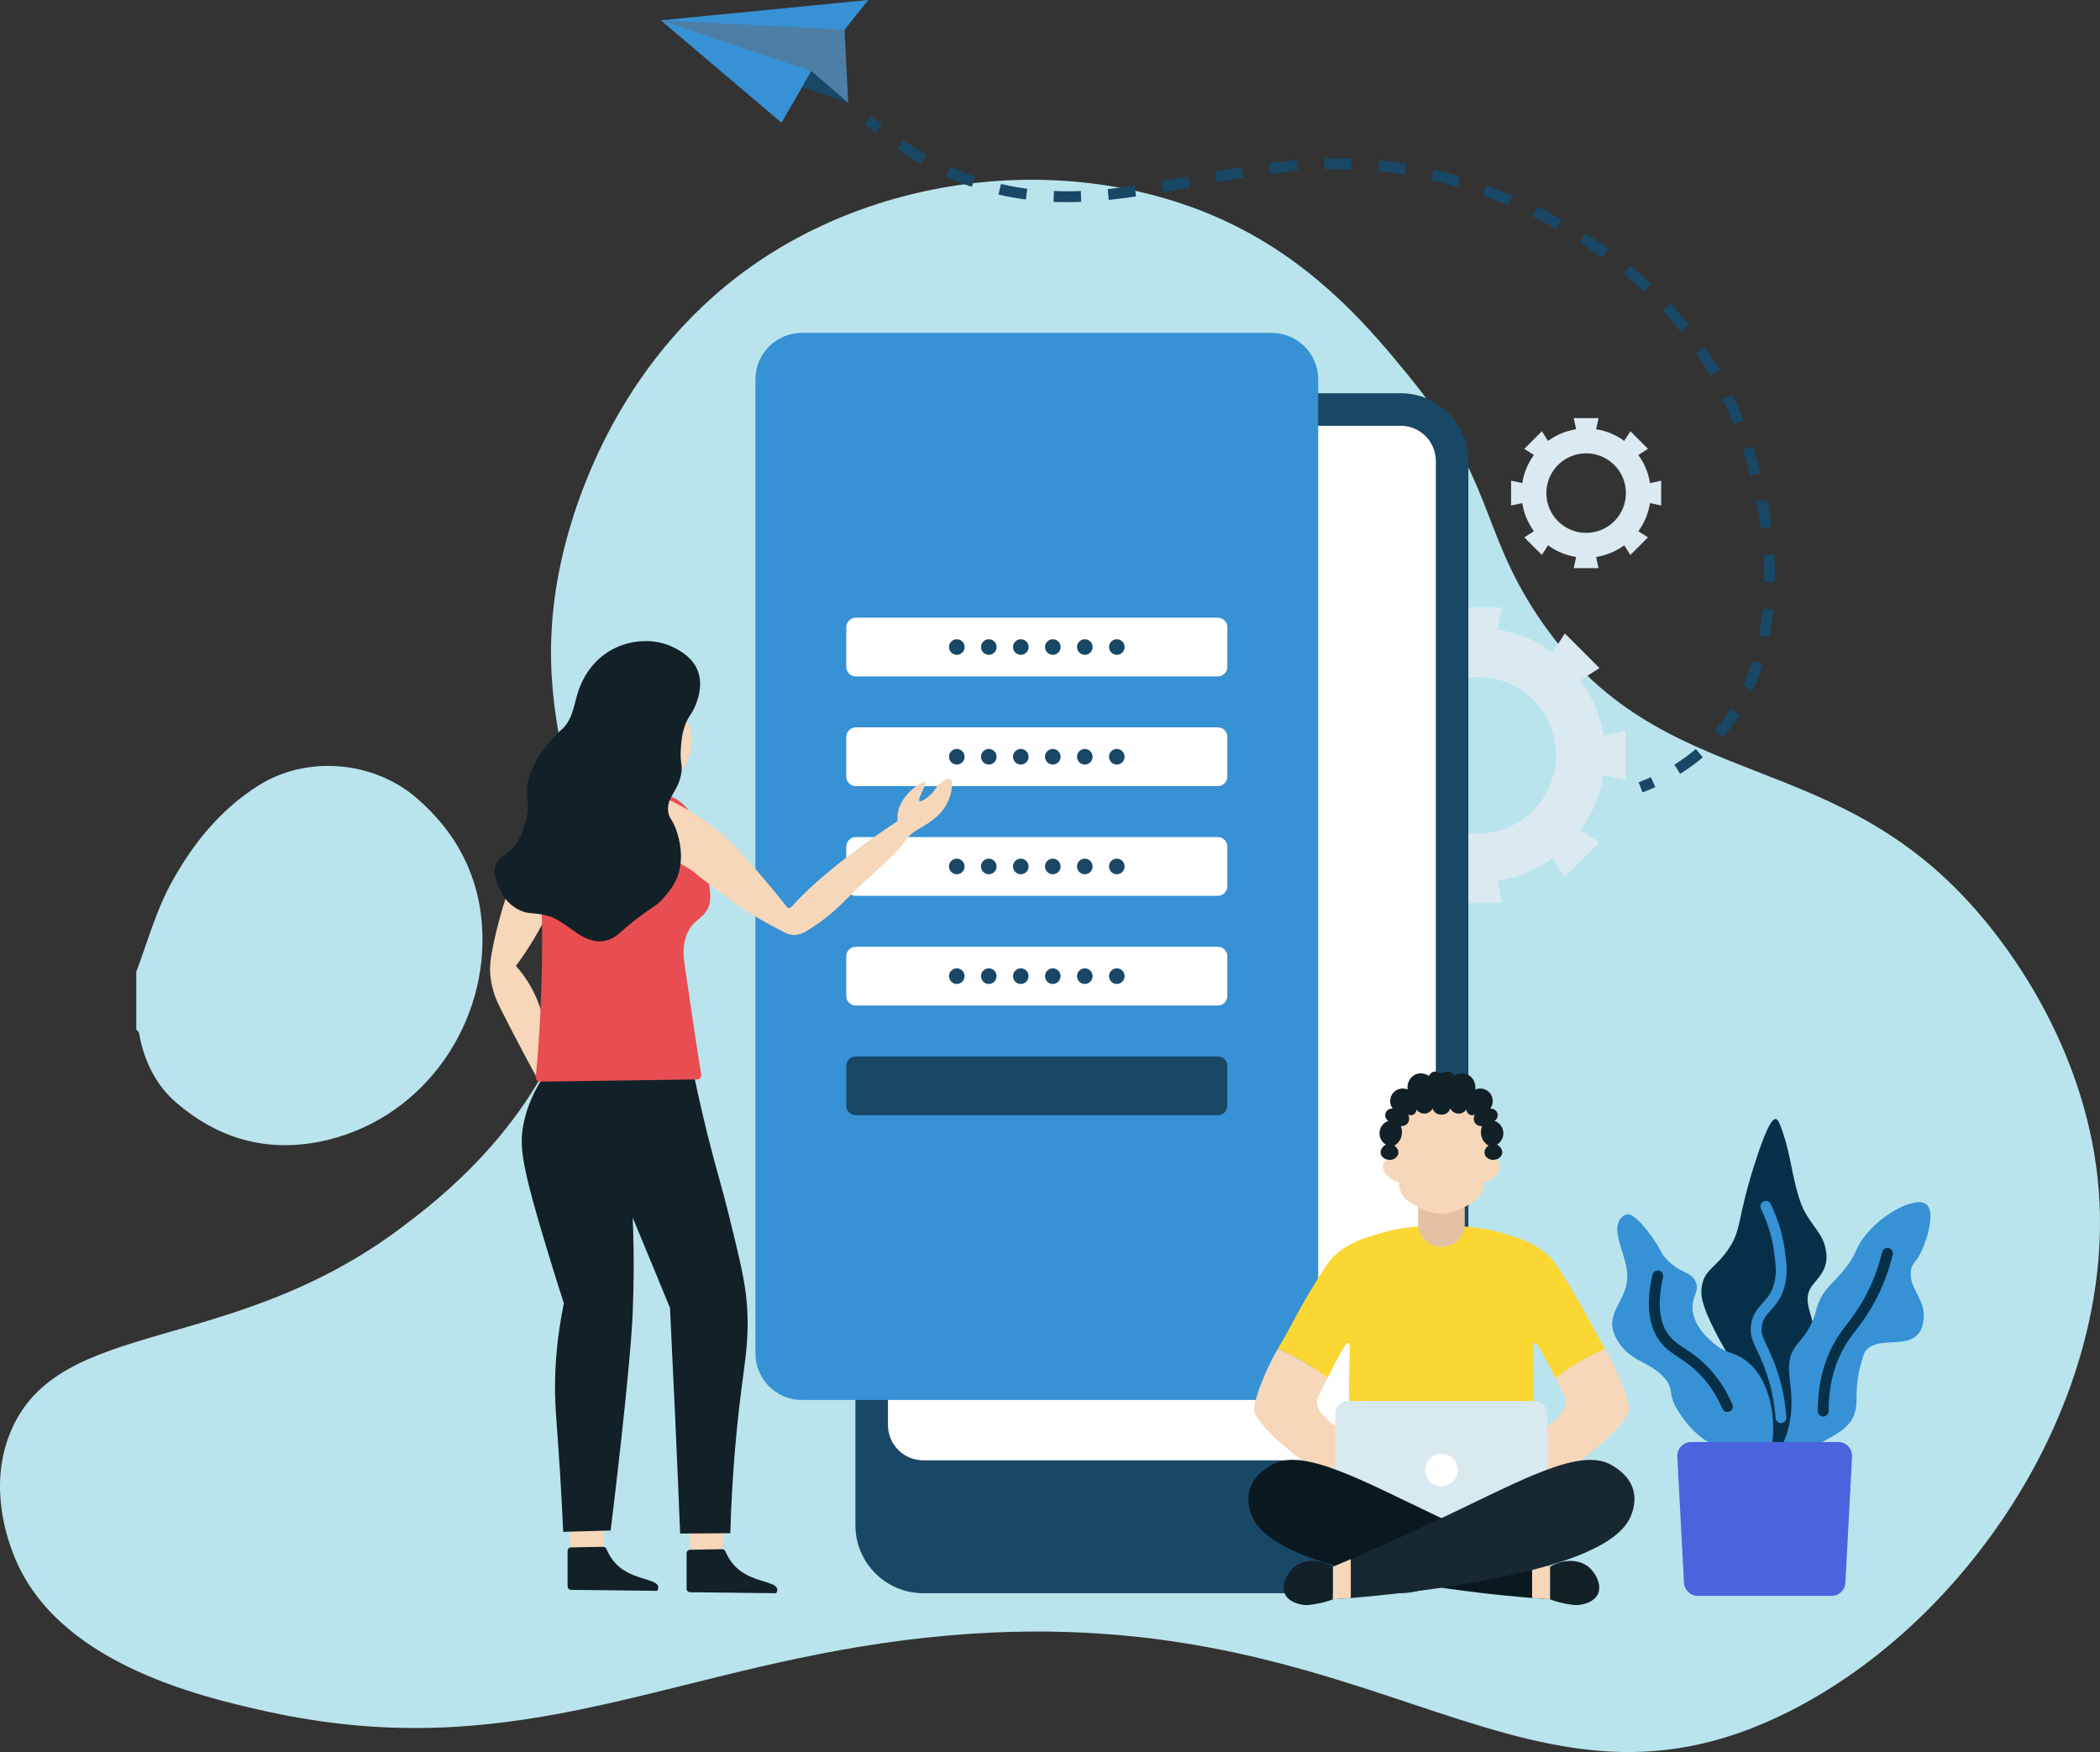 <?xml version="1.0" encoding="utf-8"?>
<!-- Generator: Adobe Illustrator 19.0.0, SVG Export Plug-In . SVG Version: 6.00 Build 0)  -->
<svg version="1.1" id="Layer_1" xmlns="http://www.w3.org/2000/svg" xmlns:xlink="http://www.w3.org/1999/xlink" x="0px" y="0px"
	 width="774.278px" height="646.07px" viewBox="-158.897 123.059 774.278 646.07"
	 style="enable-background:new -158.897 123.059 774.278 646.07;" xml:space="preserve">
<rect x="-158.897" y="123.059" width="774.278" height="646.07" fill="#333333" stroke="none"/>
<style type="text/css">
	.st0{fill:#B9E4ED;}
	.st1{fill:#DAEAF0;}
	.st2{fill:#3791D5;}
	.st3{fill:#4D7EA6;}
	.st4{fill:#194766;}
	.st5{fill:none;stroke:#194766;stroke-width:4;stroke-miterlimit:10;}
	.st6{fill:none;stroke:#194766;stroke-width:4;stroke-miterlimit:10;stroke-dasharray:10.061,10.061;}
	.st7{fill:#063049;}
	.st8{fill:none;stroke:#3791D5;stroke-width:4;stroke-linecap:round;stroke-linejoin:round;stroke-miterlimit:10;}
	.st9{fill:none;stroke:#063049;stroke-width:4;stroke-linecap:round;stroke-linejoin:round;stroke-miterlimit:10;}
	.st10{fill:#4A64DD;}
	.st11{fill:#FFFFFF;}
	.st12{fill:#F6D7B9;}
	.st13{fill:#122028;}
	.st14{fill:#E84E51;}
	.st15{fill:#FAD732;}
	.st16{fill:#D8E9EF;}
	.st17{fill:#0A1920;}
	.st18{fill:#172830;}
	.st19{fill:#E5C1A3;}
</style>
<g>
	<g>
		<path id="XMLID_2_" class="st0" d="M-108.65,481.412c4.191-11.097,7.271-22.58,13.091-33.098
			c7.952-14.371,17.888-26.661,31.921-35.57c17.674-11.221,42.285-9.14,58.123,4.403
			c15.633,13.367,23.943,30.371,24.487,50.368
			c0.972,35.712-23.523,69.274-59.962,76.533
			c-20.129,4.01-37.802-1.365-53.005-14.456
			c-6.93-5.967-11.19-14.201-13.209-23.321c-0.284-1.282-0.141-2.693-1.446-3.54
			C-108.65,495.624-108.65,488.518-108.65,481.412z"/>
		<path class="st0" d="M615,563.059c-3.615-51.214-32.492-88.543-40-98
			c-55.74-70.214-120.876-45.791-167-115c-21.311-31.977-15.861-49.878-48-89
			c-12.734-15.501-32.316-39.337-64-55c-55.845-27.606-131.088-20.823-183,19
			c-48.255,37.018-61.884,90.767-65,105c-16.045,73.292,26.236,104.476,3,168
			c-15.523,42.438-48.709,67.659-61,77c-63.968,48.616-127.1,33.149-145,76
			c-8.455,20.241-0.786,40.323,1,45c15.276,40.001,68.244,52.505,93,58
			c88.786,19.708,143.34-12.674,227-25c179.138-26.393,231.068,77.573,335,25
			C568.326,720.003,620.362,639.032,615,563.059z"/>
	</g>
	<g>
		<path class="st1" d="M440.583,304.892c0,8.1-6.566,14.667-14.667,14.667
			c-8.1,0-14.667-6.566-14.667-14.667c0-8.1,6.566-14.667,14.667-14.667
			C434.017,290.226,440.583,296.792,440.583,304.892z M406.664,318.936l-3.552,2.279
			l6.482,6.482l2.279-3.552c2.999,2.191,6.526,3.701,10.358,4.296l-0.898,4.118
			H430.5l-0.898-4.118c3.832-0.595,7.359-2.105,10.358-4.296l2.279,3.552
			l6.482-6.482l-3.552-2.279c2.191-2.999,3.701-6.526,4.296-10.358l4.118,0.898
			v-9.167l-4.118,0.898c-0.595-3.832-2.105-7.359-4.296-10.358l3.552-2.279
			l-6.482-6.482l-2.279,3.552c-2.999-2.191-6.526-3.701-10.358-4.296L430.5,277.226
			h-9.167l0.898,4.118c-3.832,0.595-7.359,2.105-10.358,4.296l-2.279-3.552
			l-6.482,6.482l3.552,2.279c-2.191,2.999-3.701,6.526-4.296,10.358L398.25,300.309
			v9.167l4.118-0.898C402.963,312.409,404.473,315.937,406.664,318.936z"/>
		<path class="st1" d="M414.808,401.559c0,15.956-12.935,28.892-28.892,28.892
			c-15.956,0-28.892-12.935-28.892-28.892c0-15.956,12.935-28.892,28.892-28.892
			C401.873,372.668,414.808,385.603,414.808,401.559z M347.991,429.222l-6.996,4.49
			l12.768,12.768l4.49-6.996c5.907,4.316,12.856,7.291,20.404,8.463l-1.77,8.112
			h18.057l-1.77-8.112c7.548-1.172,14.497-4.147,20.404-8.463l4.49,6.996
			l12.768-12.768l-6.996-4.49c4.316-5.907,7.291-12.856,8.463-20.404l8.112,1.77
			v-18.057l-8.112,1.77c-1.172-7.548-4.147-14.497-8.463-20.404l6.996-4.49
			l-12.768-12.768l-4.49,6.996c-5.908-4.316-12.856-7.291-20.404-8.463
			l1.77-8.112h-18.057l1.77,8.112c-7.548,1.172-14.497,4.147-20.404,8.463
			l-4.49-6.996l-12.768,12.768l6.996,4.49
			c-4.316,5.907-7.291,12.856-8.463,20.404l-8.112-1.77v18.057l8.112-1.77
			C340.7,416.366,343.675,423.315,347.991,429.222z"/>
		<g>
			<polygon class="st2" points="129.25,168.309 84.75,130.559 161.25,123.059 140.25,149.309 			"/>
			<polygon class="st3" points="84.75,130.559 140.25,149.309 153.833,161.059 152.518,133.974 			"/>
			<polygon class="st4" points="140.25,149.309 153.833,161.059 136.849,155.184 			"/>
			<g>
				<g>
					<path class="st5" d="M161.25,167.309c1.106,0.964,2.385,2.044,3.832,3.206"/>
					<path class="st6" d="M173.173,176.491c3.362,2.278,7.2,4.636,11.494,6.902
						C246.23,215.871,294.941,171.531,366,186.726
						c9.644,2.062,75.352,17.139,107.667,74.333
						C495.331,299.404,504.914,361.86,473,395.726
						c-5.778,6.132-12.095,10.454-17.866,13.527"/>
					<path class="st5" d="M450.615,411.473c-1.624,0.734-3.172,1.369-4.615,1.92"/>
				</g>
			</g>
		</g>
	</g>
	<g>
		<path class="st7" d="M493.833,666.226c0.563-12.565-2.249-21.288-5-27
			c-3.875-8.047-8.003-10.897-15.167-24.833c-5.084-9.891-5.751-13.798-5-17.5
			c1.185-5.841,4.888-6.175,9.667-13.167c5.095-7.454,2.925-10.06,9.667-31.333
			c4.949-15.616,6.933-16.786,7.833-16.667c0.711,0.094,1.128,1.043,1.479,1.896
			c3.454,8.403,4.172,16.562,6.188,23.938c0.881,3.223,1.372,5.02,2.562,7.438
			c3.229,6.556,7.279,8.9,8.271,15.229c0.135,0.863,0.295,1.925,0.167,3.333
			c-0.455,5.014-3.925,7.524-5.625,10.125c-3.702,5.663,1.536,10.921,2.125,22.042
			c0.402,7.588-1.787,13.336-6.167,24.833
			C502.657,650.272,499.239,657.87,493.833,666.226z"/>
		<path class="st2" d="M494.25,663.059c4.314-6.28,6.009-11.803,6.75-15.75
			c2.428-12.93-3.264-20.204,2.125-27.75c1.57-2.199,3.948-4.234,6.125-9
			c1.563-3.421,1.127-4.099,2.375-7.125c2.362-5.726,5.447-6.99,10-12.875
			c4.281-5.532,3.249-6.605,6.5-11c6.782-9.168,19.407-15.495,23.25-12.375
			c3.217,2.612,0.618,12.12-1.875,17.375c-2.119,4.466-3.225,3.887-3.75,6.625
			c-1.346,7.024,5.89,11.06,4.5,19c-0.267,1.527-0.562,3.209-1.875,4.75
			c-4.675,5.487-15.069,0.754-19.375,6.25c-0.567,0.723-0.885,1.784-1.5,3.875
			c-3.289,11.194-0.69,14.899-3,20.25c-2.051,4.752-7.076,7.293-17.125,12.375
			C502.059,660.373,497.422,662.047,494.25,663.059z"/>
		<path class="st2" d="M490.75,667.309c1.094-2.106,2.494-5.286,3.333-9.333
			c2.308-11.133-0.082-26.656-9.667-33.5c-4.476-3.196-7.06-2.028-12.167-6.667
			c-2.106-1.913-6.26-5.686-7-11.25c-0.719-5.409,2.539-6.872,1.167-10.583
			c-1.553-4.201-6.023-3.13-11.167-8.917c-2.32-2.61-1.297-2.701-5.333-8.25
			c-5.91-8.126-8.256-8.144-9.167-7.917c-0.866,0.216-1.61,0.946-1.75,1.083
			c-1.377,1.351-1.526,3.207-1.583,3.917c-0.37,4.602,3.501,11.308,3.667,17.417
			c0.248,9.115-7.852,13.277-4.917,21.417c0.32,0.887,0.64,1.458,1.083,2.25
			c4.759,8.497,12,7.845,17.5,14.167c4.067,4.675,0.715,5.73,5.583,13
			c1.752,2.616,6.411,9.575,14.667,12.667c3.453,1.293,5.137,1.012,8.417,3
			C487.09,662.036,489.376,665.056,490.75,667.309z"/>
		<path class="st8" d="M492.167,567.892c3.274,6.758,4.547,12.732,5.083,16.917
			c0.588,4.589,0.997,7.778,0,11.75c-2.08,8.287-7.411,8.556-8.5,15
			c-0.89,5.265,2.255,7.54,5.5,17c2.419,7.052,3.209,13.186,3.5,17.25"/>
		<path class="st9" d="M537,585.226c-1.095,4.555-3.193,11.396-7.5,18.833
			c-4.328,7.474-7.525,9.744-10.833,16c-2.542,4.807-5.329,12.305-5.333,23.333"/>
		<path class="st9" d="M478,641.726c-1.384-3.231-3.843-8.005-8.167-12.667
			c-6.467-6.972-11.41-7.552-15.167-12.667c-2.769-3.77-5.19-10.407-2.333-22.833"/>
		<path class="st10" d="M516.393,711.559h-49.286c-2.723,0-4.97-2.131-5.113-4.85
			l-2.459-46.509c-0.155-2.93,2.179-5.391,5.113-5.391h54.203
			c2.934,0,5.268,2.461,5.113,5.391l-2.459,46.509
			C521.363,709.428,519.116,711.559,516.393,711.559z"/>
	</g>
	<g>
		<g>
			<path class="st4" d="M357.5,268.059h-176c-13.785,0-25,11.215-25,25v355.5v37c0,13.785,11.215,25,25,25h176
				c13.785,0,25-11.215,25-25v-37v-355.5C382.5,279.274,371.285,268.059,357.5,268.059z"/>
			<path class="st11" d="M168.5,293.059c0-7.168,5.832-13,13-13h176
				c0.896,0,1.771,0.091,2.617,0.265C366.035,281.538,370.5,286.787,370.5,293.059v355.5
				c0,7.168-5.832,13-13,13h-176c-7.168,0-13-5.832-13-13V293.059z"/>
		</g>
		<g>
			<path class="st2" d="M309.958,639.314H136.792c-9.481,0-17.167-7.686-17.167-17.167v-359.167
				c0-9.481,7.686-17.167,17.167-17.167H309.958c9.481,0,17.167,7.686,17.167,17.167
				v359.167C327.125,631.629,319.439,639.314,309.958,639.314z"/>
			<g>
				<path class="st4" d="M290.112,534.304H156.638c-1.94,0-3.513-1.573-3.513-3.513v-14.641
					c0-1.94,1.573-3.513,3.513-3.513H290.112c1.94,0,3.513,1.573,3.513,3.513v14.641
					C293.625,532.731,292.052,534.304,290.112,534.304z"/>
				<g>
					<path class="st11" d="M290.112,493.851H156.638c-1.94,0-3.513-1.573-3.513-3.513v-14.641
						c0-1.94,1.573-3.513,3.513-3.513H290.112c1.94,0,3.513,1.573,3.513,3.513v14.641
						C293.625,492.278,292.052,493.851,290.112,493.851z"/>
					<g>
						<circle class="st4" cx="193.875" cy="483.017" r="2.875"/>
						<circle class="st4" cx="205.675" cy="483.017" r="2.875"/>
						<circle class="st4" cx="217.475" cy="483.017" r="2.875"/>
						<circle class="st4" cx="229.275" cy="483.017" r="2.875"/>
						<circle class="st4" cx="241.075" cy="483.017" r="2.875"/>
						<circle class="st4" cx="252.875" cy="483.017" r="2.875"/>
					</g>
				</g>
				<g>
					<path class="st11" d="M290.112,453.398H156.638c-1.94,0-3.513-1.573-3.513-3.513v-14.641
						c0-1.94,1.573-3.513,3.513-3.513H290.112c1.94,0,3.513,1.573,3.513,3.513v14.641
						C293.625,451.825,292.052,453.398,290.112,453.398z"/>
					<g>
						<circle class="st4" cx="193.875" cy="442.564" r="2.875"/>
						<circle class="st4" cx="205.675" cy="442.564" r="2.875"/>
						<circle class="st4" cx="217.475" cy="442.564" r="2.875"/>
						<circle class="st4" cx="229.275" cy="442.564" r="2.875"/>
						<circle class="st4" cx="241.075" cy="442.564" r="2.875"/>
						<circle class="st4" cx="252.875" cy="442.564" r="2.875"/>
					</g>
				</g>
				<g>
					<path class="st11" d="M290.112,412.945H156.638c-1.94,0-3.513-1.573-3.513-3.513v-14.641
						c0-1.94,1.573-3.513,3.513-3.513H290.112c1.94,0,3.513,1.573,3.513,3.513v14.641
						C293.625,411.372,292.052,412.945,290.112,412.945z"/>
					<g>
						<circle class="st4" cx="193.875" cy="402.111" r="2.875"/>
						<circle class="st4" cx="205.675" cy="402.111" r="2.875"/>
						<circle class="st4" cx="217.475" cy="402.111" r="2.875"/>
						<circle class="st4" cx="229.275" cy="402.111" r="2.875"/>
						<circle class="st4" cx="241.075" cy="402.111" r="2.875"/>
						<circle class="st4" cx="252.875" cy="402.111" r="2.875"/>
					</g>
				</g>
				<g>
					<path class="st11" d="M290.112,372.491H156.638c-1.94,0-3.513-1.573-3.513-3.513v-14.641
						c0-1.94,1.573-3.513,3.513-3.513H290.112c1.94,0,3.513,1.573,3.513,3.513v14.641
						C293.625,370.919,292.052,372.491,290.112,372.491z"/>
					<g>
						<circle class="st4" cx="193.875" cy="361.658" r="2.875"/>
						<circle class="st4" cx="205.675" cy="361.658" r="2.875"/>
						<circle class="st4" cx="217.475" cy="361.658" r="2.875"/>
						<circle class="st4" cx="229.275" cy="361.658" r="2.875"/>
						<circle class="st4" cx="241.075" cy="361.658" r="2.875"/>
						<circle class="st4" cx="252.875" cy="361.658" r="2.875"/>
					</g>
				</g>
			</g>
		</g>
	</g>
	<g>
		<path id="XMLID_9_" class="st12" d="M42.167,503.101c-0.361,7.028-0.722,14.056-1.083,21.083
			c-4.068-7.354-9.415-17.268-15.25-28.833c-1.366-2.707-3.329-6.689-3.896-12.229
			c-0.354-3.462-0.065-6.578,1.25-12.688c1.108-5.147,2.898-12.208,5.875-20.562
			c5.042,2.521,10.083,5.042,15.125,7.562c-1.654,3.625-3.667,7.564-6.125,11.688
			c-2.252,3.778-4.542,7.15-6.75,10.125c1.779,1.984,3.738,4.529,5.521,7.688
			C40.361,493.183,41.654,499.094,42.167,503.101z"/>
		<path id="XMLID_1_" class="st12" d="M94.875,684.934c4.5-0.167,9-0.333,13.5-0.5
			c-0.375,4.208-0.75,8.417-1.125,12.625c-3.792,0.167-7.583,0.333-11.375,0.5
			C95.542,693.351,95.208,689.142,94.875,684.934z"/>
		<path id="XMLID_3_" class="st12" d="M51.125,684.059c4.208-0.25,8.417-0.5,12.625-0.75
			c0,4.458,0,8.917,0,13.375c-4.125,0.125-8.25,0.25-12.375,0.375
			C51.292,692.726,51.208,688.392,51.125,684.059z"/>
		<path id="XMLID_8_" class="st13" d="M94.25,708.875v-13.015c0-0.722,0.579-1.311,1.3-1.324
			l11.757-0.21c0.567-0.01,1.071,0.336,1.293,0.859
			c1.321,3.11,3.038,5.135,4.65,6.5c5.829,4.936,14.116,4.489,14.438,7.438
			c0.068,0.628-0.25,1.167-0.438,1.438l-31.691-0.36
			C94.834,710.191,94.25,709.6,94.25,708.875z"/>
		<path id="XMLID_7_" class="st13" d="M50.375,708v-13.015c0-0.722,0.579-1.311,1.3-1.324
			l11.757-0.21c0.567-0.01,1.071,0.336,1.293,0.859
			c1.321,3.11,3.038,5.135,4.65,6.5c5.829,4.936,14.116,4.489,14.438,7.438
			c0.068,0.628-0.25,1.167-0.438,1.438l-31.691-0.36
			C50.959,709.316,50.375,708.725,50.375,708z"/>
		<path id="XMLID_4_" class="st13" d="M91.875,688.559c-0.587-14.525-1.212-29.109-1.875-43.75
			c-0.598-13.216-1.224-26.383-1.875-39.5c-2.25-5.453-4.87-11.799-7.125-17.25
			c-2.007-4.853-4.614-11.149-6.625-16c0.587,13.801,0.404,25.689,0,35.125
			c-0.15,3.505-0.643,13.955-4.125,45.875c-1.465,13.427-2.848,25.063-4,34.375
			c-5.833,0.167-11.667,0.333-17.5,0.5c-0.209-4.747-0.564-12.157-1.125-21.25
			c-1.175-19.039-1.938-24.153-1.875-33c0.05-7.022,0.627-17.331,3.25-30
			c-1.529-4.765-3.662-11.509-6.125-19.625c-9.35-30.812-10.286-38.009-8.875-45.875
			c0.85-4.74,2.97-12.048,9.125-20.375c8.157-0.386,16.493-0.682,25-0.875
			c9.633-0.219,19.053-0.296,28.25-0.25c1.157,5.691,3.008,14.354,5.625,24.875
			c3.418,13.739,4.855,17.427,8.125,30.75c3.692,15.044,5.539,22.566,6.25,30.5
			c1.126,12.559-0.381,20.515-2,33.25c-1.578,12.417-3.362,30.159-4,52.375
			C104.208,688.476,98.042,688.517,91.875,688.559z"/>
		<path id="XMLID_10_" class="st14" d="M40.833,456.851c14.806-13.667,29.611-27.333,44.417-41
			c1.94,0.387,4.77,1.252,7.333,3.417c3.373,2.848,4.473,6.418,6,12.5
			c3.764,14.997,5.604,22.571,3.542,26.292c-2.385,4.303-5.577,4.172-7.75,9.5
			c-1.837,4.506-1.217,8.68-0.875,11c1.333,9.036,3.333,23.097,6.135,40.788
			c0.145,0.913-0.552,1.75-1.477,1.763c-19.323,0.267-38.646,0.534-57.97,0.801
			c-0.902,0.013-1.614-0.752-1.529-1.651c0.996-10.639,1.731-21.906,2.091-33.746
			C41.065,476.184,41.067,466.283,40.833,456.851z"/>
		<path id="XMLID_6_" class="st12" d="M158.5,435.247c3.418-2.513,7.976-5.753,13.5-9.375
			c-0.11-1.985,0.185-3.533,0.437-4.5c0-0,1.521-5.818,8.563-9.688
			c0.325-0.179,0.86-0.455,1.125-0.25c0.928,0.719-2.909,6.243-2,7
			c0.545,0.454,2.617-0.958,3.937-2.188c2.189-2.038,2.24-3.51,4.438-4.938
			c0.931-0.605,2.217-1.441,2.937-1c1.634,1,0.416,8.609-4.125,13.125
			c-1.179,1.172-3.326,2.877-5.75,4.312c-1.744,1.033-3.212,1.679-4.937,3.312
			c-1.384,1.31-2.165,2.528-2.438,2.938c-3.294,4.954-11.659,11.073-22.687,22.312
			c0,0-5.625,5.733-13.188,10.188c-0.805,0.474-2.415,1.355-4.5,1.312
			c-1.682-0.034-2.939-0.654-3.5-0.938c-11.651-5.899-17.812-10.437-17.812-10.437
			c-8.143-5.998-12.214-8.998-13.875-10.438c-0.604-0.524-2.347-2.054-5-3.562
			c-2.21-1.257-4.178-2.003-5.5-2.438l-2.25-22.875c13.107,6.035,21.045,12.769,25.688,17.5
			c2.683,2.734,6.332,6.906,8,8.812c4.92,5.625,8.864,10.502,11.671,14.082
			c0.401,0.511,1.157,0.538,1.592,0.056c0.489-0.542,1.074-1.181,1.736-1.888
			C136.925,453.164,143.727,446.107,158.5,435.247z"/>
		<path id="XMLID_5_" class="st12" d="M89.625,411.059c-0.688-0.542-5.554-4.508-5.625-11
			c-0.062-5.74,3.649-11.123,9.375-13.5c1.077,1.774,2.85,5.289,2.75,9.875
			c-0.008,0.354-0.055,2.027-0.625,4.25C94.95,402.83,93.556,406.885,89.625,411.059z"/>
		<path id="XMLID_11_" class="st13" d="M47.715,392.486c4.29-3.445,4.84-8.645,6.258-13.422
			c2.405-8.102,7.509-14.01,13.97-17.067c6.623-3.133,14.87-3.552,21.539-0.194
			c2.061,1.038,7.278,3.664,9.102,9.215c1.815,5.525-0.64,11.178-1.25,12.583
			c-1.395,3.212-2.666,3.797-3.917,7.667c-0.865,2.674-1.056,4.864-1.25,7.25
			c-0.495,6.088,0.776,6.471,0.083,10c-1.336,6.805-5.081,8.096-4.833,13.25
			c0.159,3.303,1.711,3.071,3.333,8.292c0.635,2.043,2.466,8.189,0.625,14.75
			c-1.197,4.266-3.422,6.841-6.545,10.456c-1.514,1.752-6.879,4.298-15.402,11.96
			c-4.468,4.016-9.914,3.885-15.578-0.092c-8.424-5.915-8.827-6.062-13.279-6.902
			c-3.216-0.607-5.123-0.122-8.237-1.713c-2.307-1.178-3.87-2.778-4.829-3.943
			c-4.59-7.054-4.47-10.944-3.338-13.223c1.271-2.559,3.548-2.543,6.5-6.167
			c2.6-3.192,3.475-6.446,4.271-9.536c1.998-7.756-0.601-9.381,1.038-15.04
			C37.943,403.811,41.977,397.836,47.715,392.486z"/>
	</g>
	<g>
		<g>
			<path class="st12" d="M441.428,640.642c-2.506-9.828-7.786-18.981-8.5-20.193
				c-3.302,1.41-6.824,3.156-10.458,5.36c-2.937,1.781-5.554,3.619-7.869,5.416
				c3.377,6.63,3.939,7.46,3.744,9.251c-0.399,3.666-3.351,5.722-7.667,9.417
				c-3.671,3.143-8.628,7.728-14.167,14c2.417,4.083,4.833,8.167,7.25,12.25
				c5.967-4.583,10.953-8.053,14.333-10.333c0,0,17.679-11.926,22.75-20.583
				c0.473-0.808,0.667-1.667,0.667-1.667
				C441.512,643.559,441.821,642.185,441.428,640.642z"/>
			<path class="st15" d="M432.845,620.309c-6.214-10.313-5.303-10.332-13.625-24
				c-4.465-7.334-5.609-8.778-7.375-10.375c-5.57-5.039-12.05-6.795-17.625-8.375
				c-5.499-1.559-10.096-1.971-13.375-2.25c-3.014-0.256-5.787-0.327-8.275-0.294
				c-2.488-0.033-5.261,0.038-8.275,0.294c-3.279,0.279-7.876,0.691-13.375,2.25
				c-5.575,1.58-12.055,3.336-17.625,8.375c-1.766,1.597-2.91,3.041-7.375,10.375
				c-8.322,13.668-7.411,13.687-13.625,24c0,0-0.03,0.05-0.083,0.14
				c3.302,1.41,6.824,3.156,10.458,5.36c2.937,1.781,5.554,3.619,7.869,5.416
				c0.113-0.221,0.22-0.431,0.339-0.666c3.827-7.537,6.446-12.618,7.5-12.25
				c0.457,0.16,0.426,1.345,0.417,1.75c-0.193,8.34-0.616,18.091,0.106,23.25
				c0.738,5.277,3.247,9.308,4.644,11.125c6.832,8.887,20.909,8.835,29.025,7.938
				c8.116,0.897,22.193,0.949,29.025-7.938c1.397-1.817,3.906-5.849,4.644-11.125
				c0.722-5.158,0.298-14.91,0.106-23.25c-0.009-0.405-0.041-1.59,0.417-1.75
				c1.054-0.368,3.673,4.713,7.5,12.25c0.119,0.235,0.226,0.445,0.339,0.666
				c2.315-1.797,4.932-3.635,7.869-5.416c3.634-2.204,7.156-3.95,10.458-5.36
				C432.875,620.36,432.845,620.309,432.845,620.309z"/>
			<path class="st12" d="M303.711,640.642c2.506-9.828,7.786-18.981,8.5-20.193
				c3.302,1.41,6.824,3.156,10.458,5.36c2.937,1.781,5.554,3.619,7.869,5.416
				c-3.377,6.63-3.939,7.46-3.744,9.251c0.399,3.666,3.351,5.722,7.667,9.417
				c3.671,3.143,8.628,7.728,14.167,14c-2.417,4.083-4.833,8.167-7.25,12.25
				c-5.967-4.583-10.953-8.053-14.333-10.333c0,0-17.679-11.926-22.75-20.583
				c-0.473-0.808-0.667-1.667-0.667-1.667
				C303.628,643.559,303.318,642.185,303.711,640.642z"/>
		</g>
		<g>
			<path class="st16" d="M406.82,690.517h-68.5c-2.692,0-4.875-2.183-4.875-4.875v-41.083
				c0-2.692,2.183-4.875,4.875-4.875h68.5c2.692,0,4.875,2.183,4.875,4.875v41.083
				C411.695,688.335,409.512,690.517,406.82,690.517z"/>
			<circle class="st11" cx="372.57" cy="665.101" r="6"/>
		</g>
		<g>
			<g>
				<g>
					<path class="st17" d="M412.581,700.809c0,4.001,0,8.002,0,12.003
						c-2.359-0.159-5.721-0.402-9.75-0.753c-6.361-0.554-24.006-2.214-40.75-5.25
						c-15.94-2.89-53.049-9.618-59.25-24.5c-0.562-1.349-2.22-5.328-1-9.75
						c1.509-5.468,6.53-8.393,8-9.25c11.385-6.633,32.313,5.101,61.5,19
						C380.363,686.61,394.557,693.2,412.581,700.809z"/>
					<g>
						<path class="st13" d="M412.581,700.809c0,4.001,0,8.002,0,12.003
							c1.295,0.502,3.203,1.142,5.583,1.581c2.522,0.465,4.156,0.767,6.167,0.333
							c0.952-0.205,4.447-0.959,5.833-3.667c1.689-3.298-0.572-7.895-3.333-10.167
							C423.237,697.935,417.524,697.871,412.581,700.809z"/>
					</g>
					<g>
						<path class="st12" d="M405.998,698.003c2.133,0.918,4.328,1.854,6.583,2.806
							c0,4.001,0,8.002,0,12.003c-1.709-0.115-3.95-0.275-6.583-0.487V698.003z"/>
					</g>
				</g>
			</g>
			<g>
				<g>
					<path class="st18" d="M332.558,700.809c0,4.001,0,8.002,0,12.003
						c2.359-0.159,5.721-0.402,9.75-0.753c6.361-0.554,24.006-2.214,40.75-5.25
						c15.94-2.89,53.049-9.618,59.25-24.5c0.562-1.349,2.22-5.328,1-9.75
						c-1.509-5.468-6.53-8.393-8-9.25c-11.385-6.633-32.313,5.101-61.5,19
						C364.776,686.61,350.582,693.2,332.558,700.809z"/>
					<g>
						<path class="st13" d="M332.558,700.809c0,4.001,0,8.002,0,12.003
							c-1.295,0.502-3.203,1.142-5.583,1.581c-2.522,0.465-4.156,0.767-6.167,0.333
							c-0.952-0.205-4.447-0.959-5.833-3.667c-1.689-3.298,0.572-7.895,3.333-10.167
							C321.902,697.935,327.615,697.871,332.558,700.809z"/>
					</g>
					<g>
						<path class="st12" d="M339.141,698.003c-2.133,0.918-4.328,1.854-6.583,2.806
							c0,4.001,0,8.002,0,12.003c1.709-0.115,3.95-0.275,6.583-0.487V698.003z"/>
					</g>
				</g>
			</g>
		</g>
		<g>
			<path class="st19" d="M363.965,560.809v13.479c0,4.752,3.852,8.604,8.604,8.604
				s8.604-3.852,8.604-8.604v-13.479H363.965z"/>
			<path class="st12" d="M394.049,552.309c-0.548-2.023-3.144-2.887-3.5-3
				c0.582-1.788,1.344-5.014,0.625-8.875c-1.444-7.75-7.684-11.765-8.875-12.5h-9.729
				h-9.729c-1.191,0.735-7.431,4.75-8.875,12.5c-0.719,3.861,0.043,7.087,0.625,8.875
				c-0.356,0.113-2.952,0.977-3.5,3c-0.625,2.308,1.535,5.675,5.75,6.625
				c0.047,1.216,0.303,3.148,1.5,5c0.64,0.989,1.731,2.238,6.5,4.625
				c0.38,0.19,0.79,0.391,1.229,0.6c4.109,1.954,8.891,1.954,13,0
				c0.44-0.209,0.85-0.41,1.229-0.6c4.769-2.387,5.86-3.636,6.5-4.625
				c1.197-1.852,1.453-3.784,1.5-5C392.513,557.984,394.674,554.617,394.049,552.309z"/>
			<path class="st13" d="M375.797,531.817l0.002-0.008c0.105,0.195,0.847,1.517,2.417,1.833
				c1.325,0.267,2.72-0.286,3.583-1.417c0.026,0.844,0.514,1.593,1.25,1.917
				c0.892,0.393,1.724-0.026,1.833-0.083c-0.63,1.104-0.52,2.449,0.25,3.333
				c0.905,1.039,2.275,0.93,2.417,0.917c-0.156,0.394-0.926,2.458,0.083,4.667
				c0.69,1.51,1.849,2.294,2.333,2.583c-1.033,0.578-1.623,1.67-1.5,2.75
				c0.193,1.705,2.038,2.295,2.167,2.333c1.683,0.507,4.044-0.433,4.333-2.25
				c0.193-1.212-0.577-2.55-1.917-3.25c1.617-0.968,2.529-2.793,2.333-4.667
				c-0.196-1.874-1.467-3.472-3.25-4.083c1.022-0.64,1.437-1.919,1-3
				c-0.407-1.008-1.47-1.633-2.583-1.5c1.308-1.775,1.223-4.211-0.167-5.833
				c-1.288-1.504-3.448-2.018-5.333-1.25c0.312-2.425-0.953-4.709-3-5.583
				c-2.455-1.048-4.76,0.476-4.917,0.583c-0.32-0.935-1.192-1.57-2.167-1.583
				c-0.628-0.009-1.664,0.246-2.396,0.674c-0.731-0.428-1.768-0.683-2.396-0.674
				c-0.975,0.013-1.847,0.649-2.167,1.583c-0.156-0.107-2.461-1.631-4.917-0.583
				c-2.047,0.874-3.312,3.158-3,5.583c-1.885-0.768-4.045-0.254-5.333,1.25
				c-1.39,1.623-1.474,4.058-0.167,5.833c-1.113-0.133-2.176,0.492-2.583,1.5
				c-0.437,1.081-0.022,2.36,1,3c-1.783,0.612-3.054,2.209-3.25,4.083
				c-0.196,1.874,0.717,3.699,2.333,4.667c-1.339,0.7-2.11,2.038-1.917,3.25
				c0.289,1.817,2.65,2.757,4.333,2.25c0.129-0.039,1.973-0.628,2.167-2.333
				c0.123-1.08-0.467-2.172-1.5-2.75c0.484-0.289,1.643-1.073,2.333-2.583
				c1.01-2.209,0.239-4.273,0.083-4.667c0.142,0.014,1.512,0.122,2.417-0.917
				c0.77-0.884,0.88-2.229,0.25-3.333c0.11,0.058,0.941,0.476,1.833,0.083
				c0.736-0.324,1.224-1.073,1.25-1.917c0.864,1.13,2.259,1.684,3.583,1.417
				c1.569-0.317,2.312-1.639,2.417-1.833c0.001,0.003,0.001,0.006,0.002,0.008
				c0.346,1.327,1.564,2.242,2.935,2.242h0.583
				C374.233,534.059,375.452,533.145,375.797,531.817z"/>
		</g>
	</g>
</g>
</svg>

